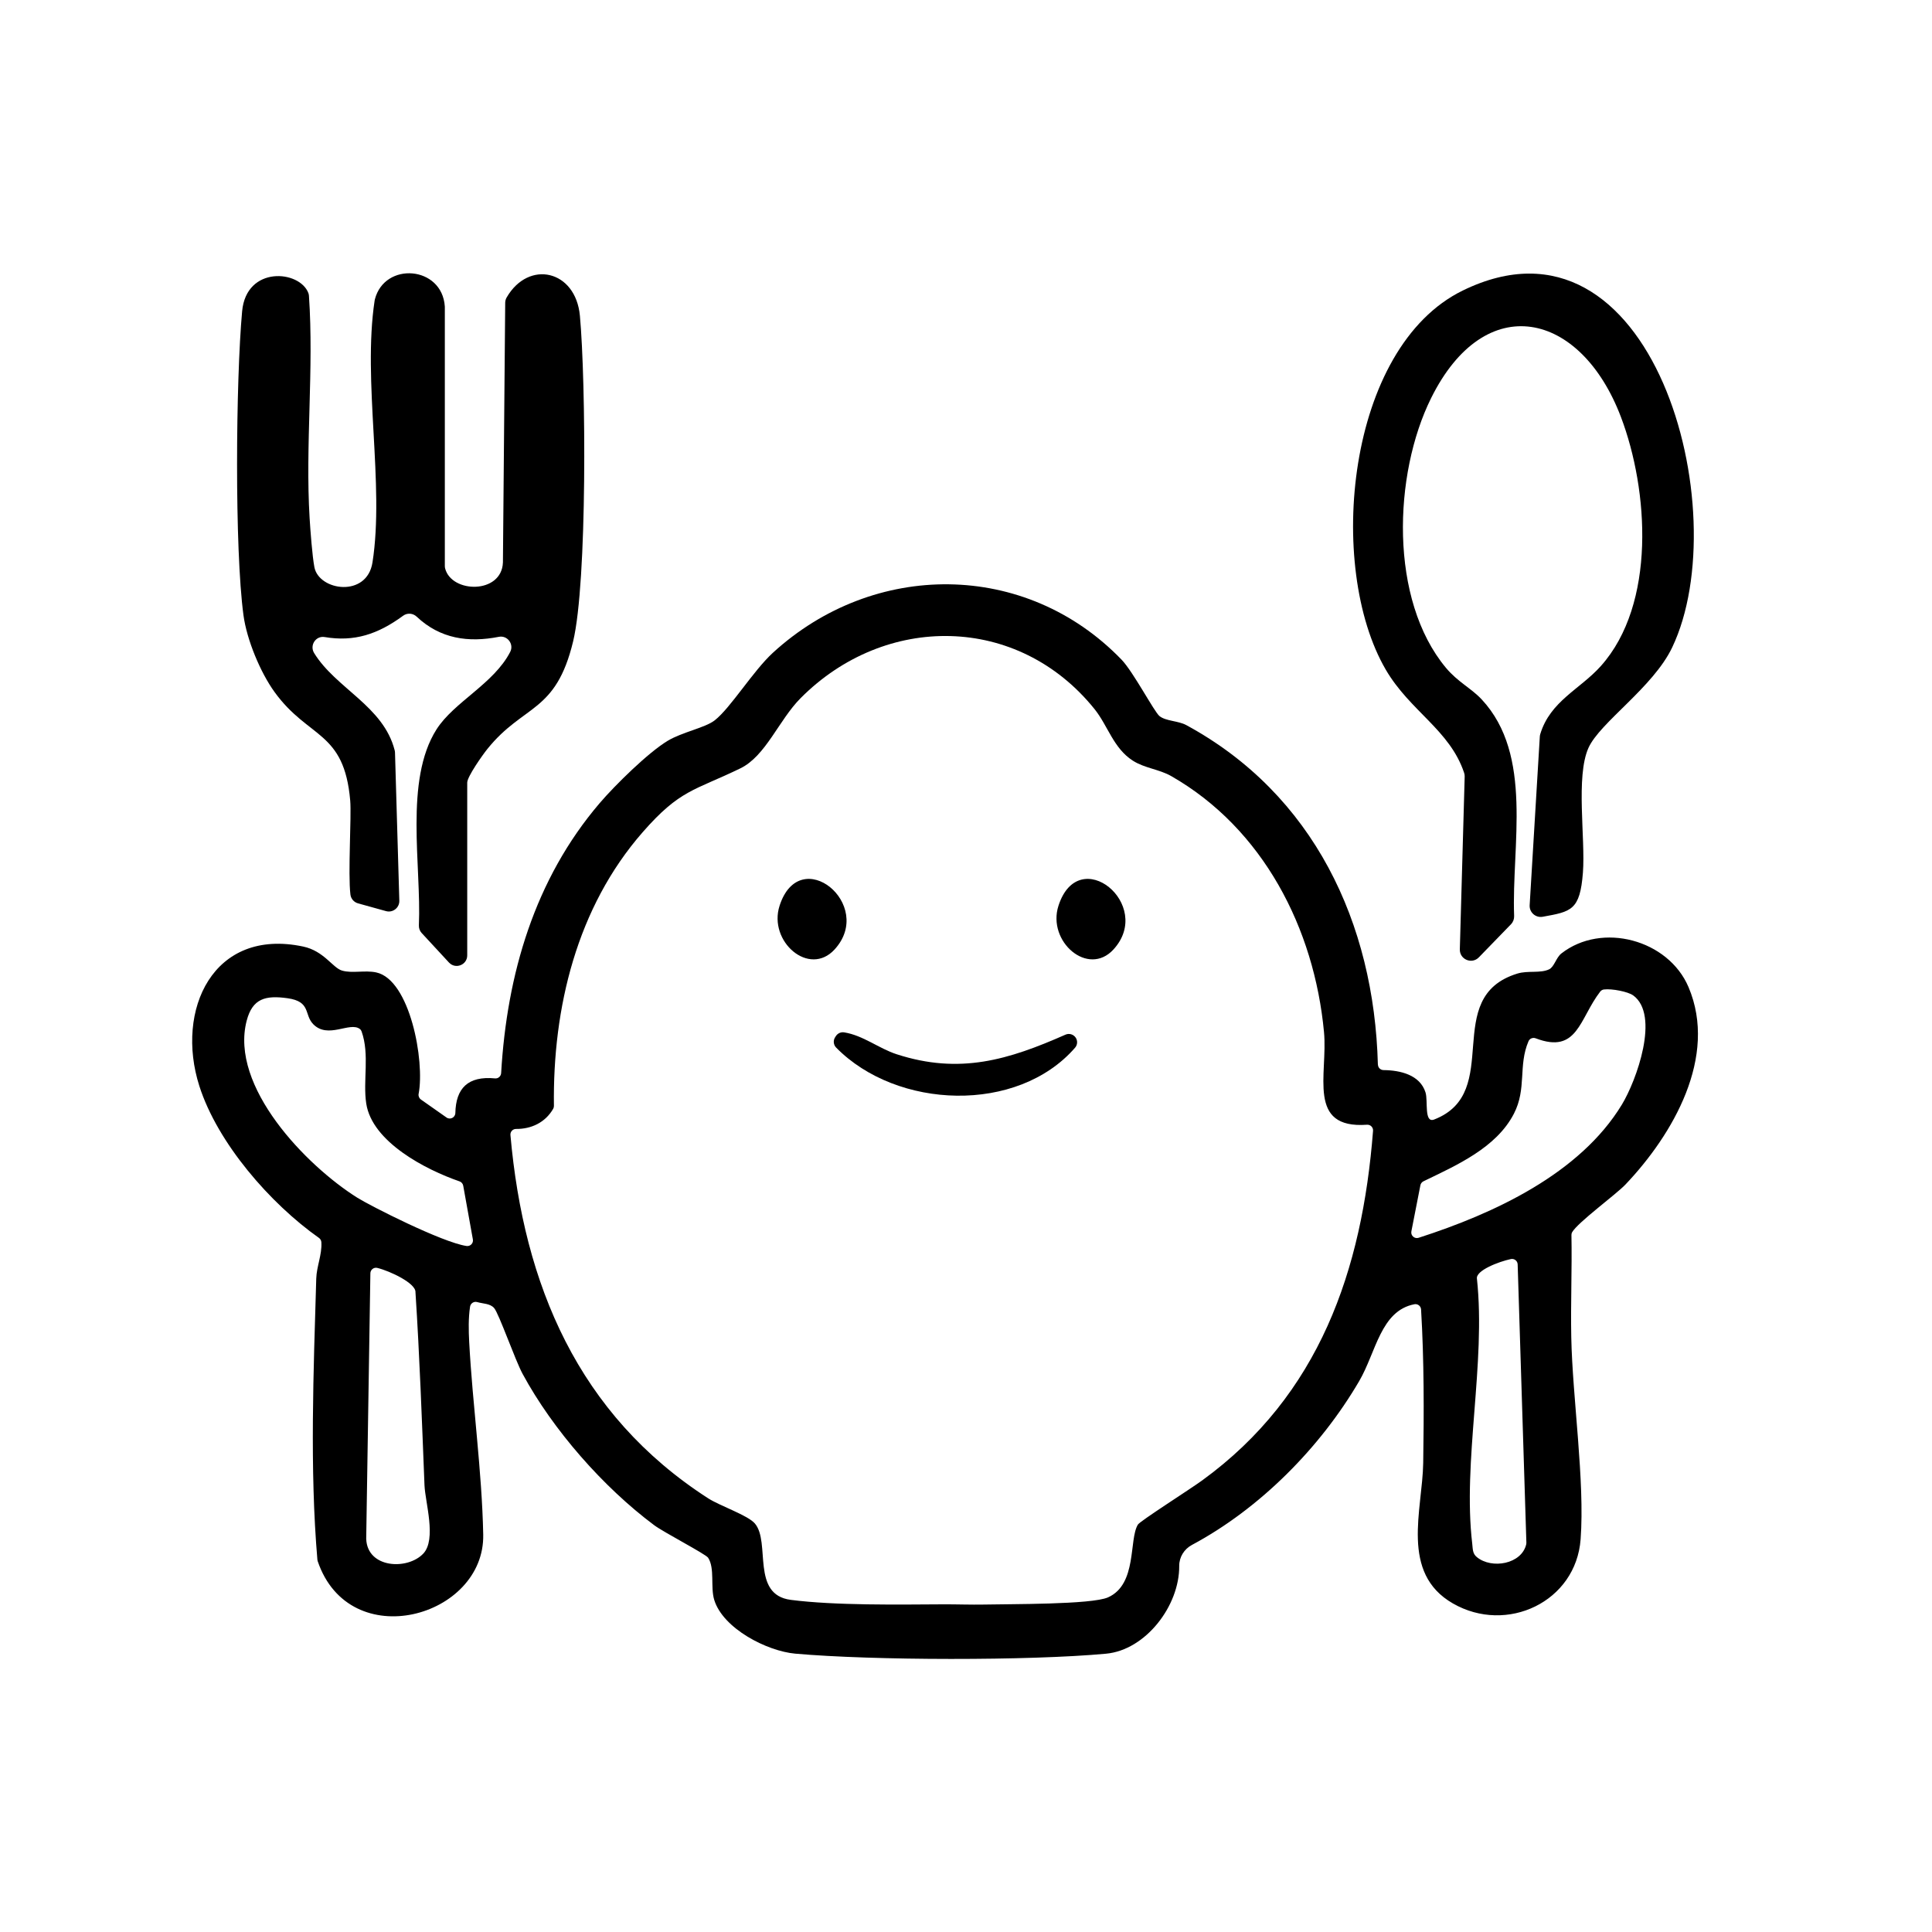 <?xml version="1.0" encoding="UTF-8"?>
<svg id="_레이어_1" data-name="레이어_1" xmlns="http://www.w3.org/2000/svg" version="1.1" viewBox="0 0 1024 1024">
  <!-- Generator: Adobe Illustrator 29.7.1, SVG Export Plug-In . SVG Version: 2.1.1 Build 8)  -->
  <path d="M730.34,564.28c.04,1.61,1.35,2.88,2.97,2.89,8.92.09,19.32,2.54,22.24,11.83,1.42,4.52-.89,16.5,4.61,14.36,37.13-14.43,3.21-64.76,44.06-77.34,5.65-1.74,12.14-.02,16.85-2.26,2.72-1.29,3.68-6.2,6.5-8.41,21.48-16.78,56.68-7.35,67.38,17.83,15.67,36.9-8.25,78.18-33.45,104.67-5.05,5.31-25.2,19.98-28.25,25.27-.25.44-.36.95-.35,1.46.34,18.06-.45,36.18-.09,54.24.63,32.02,7.25,76.21,4.95,107.02-2.47,33.15-39.09,50.44-67.68,34.02-28.13-16.16-16.14-49.55-15.75-74.45.42-27.04.48-54.41-1.13-81.38-.11-1.79-1.77-3.1-3.53-2.76-17.93,3.46-20.3,25.41-29.29,40.77-20.52,35.09-52.42,67.43-88.66,86.82-4.09,2.19-6.74,6.45-6.71,11.09.18,21.17-17.8,44.59-38.76,46.54-40.72,3.79-123.86,3.62-164.72-.02-15.14-1.35-38.33-13.38-42.97-28.48-2.1-6.84.41-16.69-3.23-22.35-1.24-1.93-23.51-13.46-28.59-17.25-27.03-20.18-53.71-50.57-69.76-80.23-3.99-7.38-12.54-31.96-15.09-34.88-2.14-2.45-5.84-2.24-8.95-3.15-1.74-.51-3.53.65-3.8,2.44-.92,6.07-.77,12.71-.46,18.63,1.81,33.77,6.76,68.42,7.44,102.15.89,43.87-70.84,63.96-87.74,14.08-.08-.24-.13-.49-.15-.74-4.12-48.02-2.04-100.17-.61-148.99.19-6.52,3.12-12.72,2.71-19.32-.06-.91-.52-1.73-1.26-2.26-25.86-18.24-53.75-50.27-63.41-80.51-12.87-40.27,7.28-84.05,55.04-73.92,11.04,2.34,15.64,11.31,20.6,12.74,5.46,1.58,12.12-.32,18.1.97,17.89,3.84,25.84,46.9,22.48,64.38-.22,1.15.28,2.33,1.24,3l13.55,9.52c1.96,1.37,4.63-.01,4.68-2.4.27-13.02,6.62-19.73,21.06-18.33,1.67.16,3.11-1.14,3.21-2.81,3.04-52.29,17.72-102.71,52.23-143.1,8.04-9.4,25.7-26.82,36.04-33.02,7.8-4.68,19.8-6.87,24.9-10.83,8.4-6.53,20.37-26.21,30.85-35.82,53.4-48.95,133.95-49.05,184.82,3.65,6.17,6.39,17.36,27.71,20.09,29.89,3.44,2.75,9.9,2.45,14.25,4.81,67.4,36.6,99.56,104.81,101.51,179.91ZM727.74,599.34c.14-1.82-1.38-3.34-3.2-3.21-32.12,2.32-20.69-26.69-22.79-49.08-5.15-55-32.25-107.81-80.93-135.68-6.43-3.68-14.13-4.19-20.39-8.2-10.3-6.59-13.24-18.55-20.29-27.32-40.54-50.39-111.03-50.94-155.86-5.76-11.51,11.61-18.39,30.6-31.89,37.16-24.5,11.9-31.92,11.13-51.83,33.91-34.78,39.81-47.67,92.89-46.97,144.99,0,.52-.11,1.04-.37,1.5-4.2,7.3-11.6,10.78-19.71,10.71-1.74-.02-3.12,1.49-2.97,3.23,7.02,79.35,35.95,148.22,104.81,192.55,6.28,4.04,21.07,8.99,24.76,13.35,8.45,9.97-2.26,37.73,19.03,40.47,23.58,3.03,57,2.5,81.28,2.36,5.62-.03,14.97.26,20.61.13,13.83-.32,57.59.07,66.28-3.83,15.54-6.98,10.93-30.6,15.79-38.55,1.18-1.93,27.35-18.53,34.11-23.45,62.08-45.13,84.77-111.28,90.53-185.27ZM865.56,527.55c-2.71-1.95-11.12-3.62-15.42-3.11-.78.09-1.5.5-1.99,1.12-11.14,14.44-11.94,33.25-34.19,24.77-1.48-.57-3.18.08-3.81,1.53-5.56,12.93-.87,25.1-7.75,38.43-9.34,18.11-30.42,27.34-47.94,35.82-.84.41-1.44,1.19-1.62,2.1l-4.78,24.44c-.44,2.23,1.67,4.1,3.83,3.41,40.01-12.86,85.47-33.95,107.71-70.55,7.76-12.76,20.37-47.61,5.96-57.98ZM166,542.81c-4.95-5.09-1.06-11.97-13.63-13.73-11.59-1.62-18.55.09-21.63,11.94-9.08,34.91,31.56,76.79,58.66,93.8,6.82,4.28,44.92,23.66,57.86,25.58,2.02.3,3.74-1.46,3.38-3.47l-5.12-28.49c-.19-1.05-.93-1.93-1.94-2.28-18.09-6.24-46.35-20.95-49.46-41.24-1.86-12.11,1.9-25.84-2.46-38.22-.18-.52-.51-1-.95-1.33-5.32-4.01-16.87,5.51-24.72-2.56ZM804.39,670.14c-.06-1.86-1.79-3.2-3.61-2.81-6.33,1.34-18.77,6.07-17.97,10.46,4.81,44.92-7.67,96.61-2.49,140.47.31,2.63.09,5.19,2.46,7.05,7.87,6.48,23.78,3.73,26.16-6.86.06-.25.08-.51.07-.77l-4.62-147.54ZM224.34,823.46c7.15-7.58,1.01-27.25.65-36.28-1.37-34.13-2.56-68.17-4.78-102.25.32-4.74-13.41-11.24-20.23-12.91-1.85-.45-3.64.94-3.67,2.85l-2.21,140.73c.58,15.73,21.94,16.65,30.23,7.86Z"/>
  <path d="M237.96,510.16l-14.47-15.65c-1.02-1.1-1.54-2.57-1.47-4.08,1.37-31.55-7.8-76.79,9.31-103.79,9.22-14.54,30.37-24.19,39.08-41.1,2.12-4.12-1.46-8.91-6.01-8.01-16.07,3.16-31.07,1.1-43.57-10.7-1.97-1.86-4.97-2.09-7.15-.49-13.5,9.9-25.94,13.94-41.61,11.31-4.72-.79-8.08,4.41-5.57,8.49,11.56,18.8,36.72,28.08,42.69,51.55.1.4.16.82.17,1.24l2.29,78.45c.11,3.75-3.45,6.54-7.06,5.53l-14.82-4.11c-2.16-.6-3.77-2.43-4.04-4.65-1.35-11.18.61-41.5-.11-49.81-3.21-37.21-22.01-32.58-40.08-57.52-7.6-10.48-14.74-27.82-16.48-40.63-4.79-35.31-4.06-124.72-.73-161.2,2.22-24.33,30.61-21.85,35.14-9.59.17.45.24.93.28,1.41,2.68,38.72-1.99,79.3.35,117.78.4,6.64,1.42,20.15,2.53,26.01,2.4,12.6,27.84,16.3,30.79-2.48,6.48-41.17-5.33-96.07,1.14-138.79.03-.22.08-.44.13-.65,5.16-20.14,35.67-17.79,37.07,3.77,0,.15.01.3.01.45v137.06c0,.43.04.86.14,1.27,3.36,13.31,30,13.74,30.65-3.1l1.21-137.68c0-.99.29-1.95.78-2.81,11.7-20.14,36.57-14.5,38.81,9.73,3.21,34.85,3.96,141.23-3.6,172.61-9.19,38.18-26.18,33.11-45.41,56.96-2.62,3.25-10.71,14.71-10.71,17.86v91.58c0,5.07-6.22,7.51-9.67,3.79Z"/>
  <path d="M810.75,479.77l5.38-89.31c.03-.46.1-.92.24-1.36,5.28-17.53,21.12-23.78,32.11-36.08,29.38-32.88,25.37-93.21,10.65-132-21.27-56.07-71.92-67.86-100.6-10.04-20.11,40.54-22.22,106.91,7.85,142.98,6.24,7.48,13.47,10.87,18.96,16.76,27.53,29.56,15.77,77.36,17.18,114.78.06,1.62-.52,3.19-1.65,4.36l-17.05,17.56c-3.73,3.84-10.23,1.1-10.08-4.26l2.57-91.52c.02-.68-.07-1.37-.29-2.01-7.58-22.75-28.72-32.7-41.56-54.74-31.66-54.36-20.92-170.72,40.83-200.9,100.84-49.29,145.37,117.12,110.99,189.18-10.12,21.21-38.32,39.74-44.37,53.24-6.83,15.24-1.55,47.92-2.93,66.04-1.54,20.12-6.24,20.71-21.31,23.45-3.75.68-7.15-2.33-6.92-6.13Z"/>
  <path d="M443.05,549.13c.95-1.47,2.68-2.23,4.4-1.95,10.09,1.63,18.3,8.5,27.76,11.58,33.54,10.89,59.35,2.94,89.52-10.37,1.96-.87,4.27-.17,5.44,1.62h0c1.07,1.64.94,3.8-.35,5.28-30.54,35.13-94.46,32.74-126.65-.05-1.44-1.47-1.66-3.74-.54-5.47l.42-.65Z"/>
  <path d="M442.36,503.22c-13.49,14.76-35.28-4.23-29.17-23.15,10.8-33.45,50.84-.56,29.17,23.15Z"/>
  <path d="M590.18,503.22c-13.49,14.76-35.28-4.23-29.17-23.15,10.8-33.45,50.84-.56,29.17,23.15Z"/>
</svg>